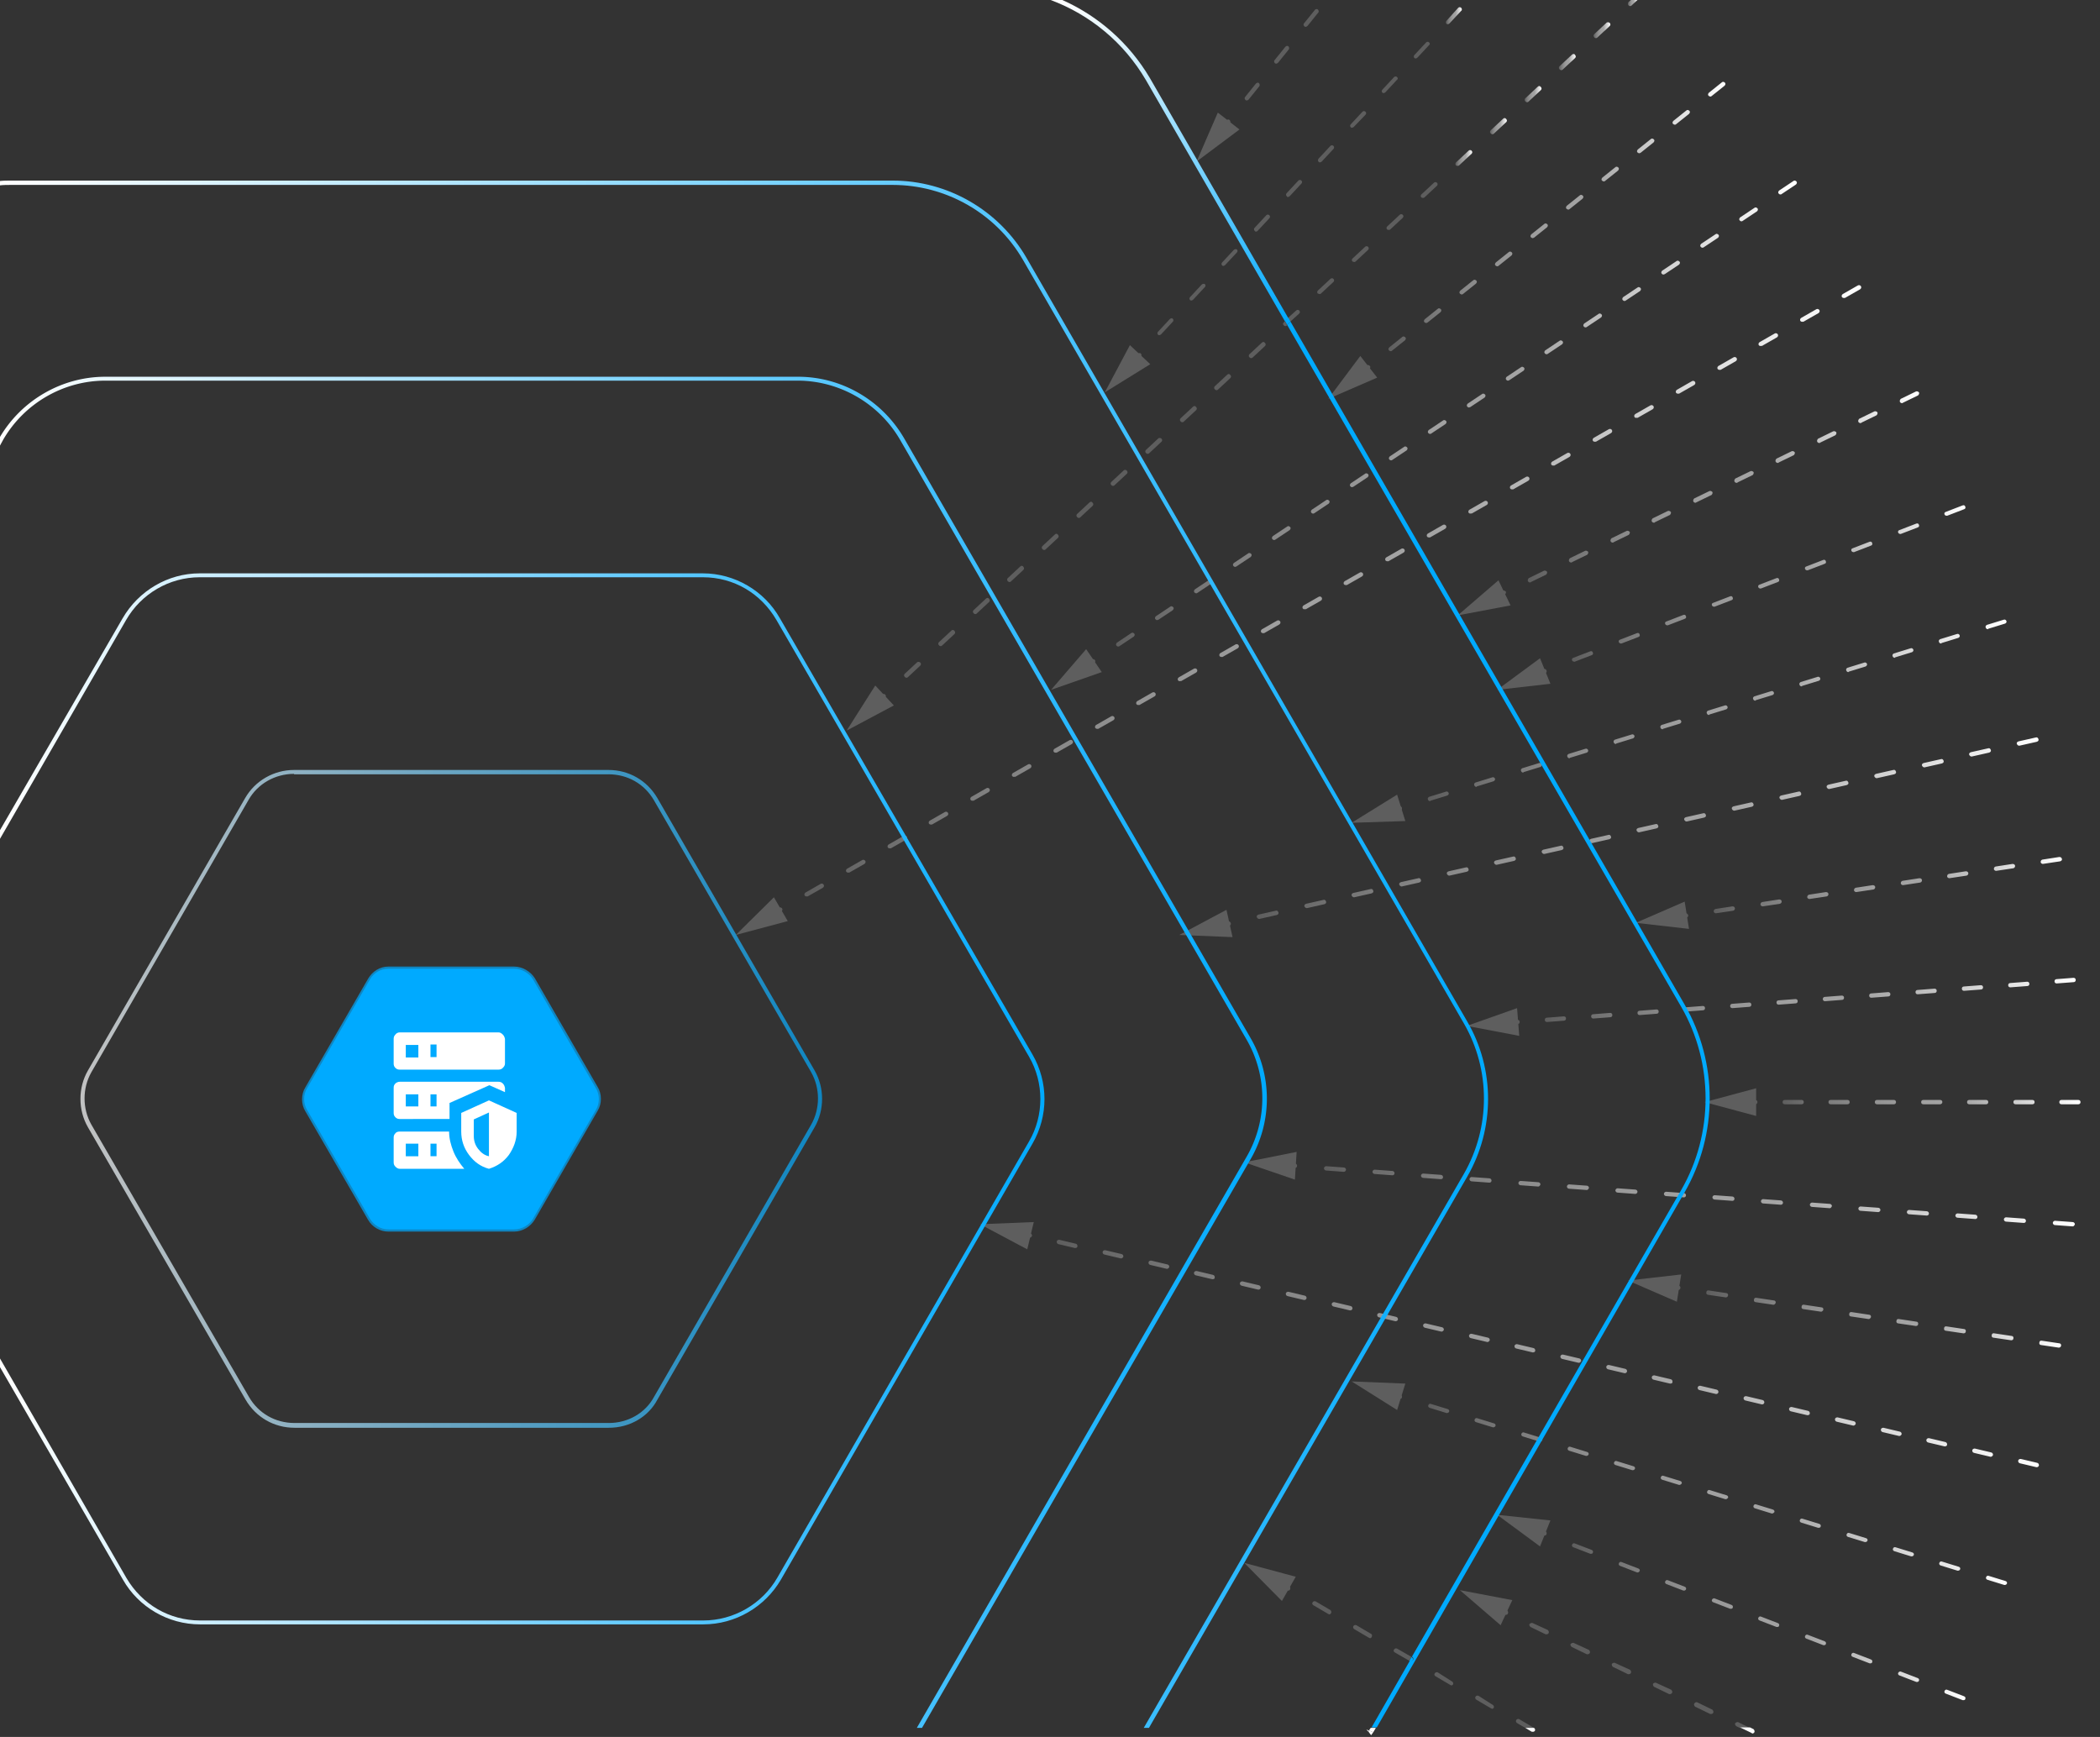 <svg id="Layer_1" xmlns="http://www.w3.org/2000/svg" viewBox="0 0 484.9 401.1"><rect x="0" y="0" width="484.9" height="401.1" fill="#333333" stroke="none"/><style>.st0{fill:#5e5e5e}.st1{fill:url(#SVGID_1_)}.st2{fill:url(#SVGID_2_)}.st3{fill:url(#SVGID_3_)}.st4{fill:url(#SVGID_4_)}.st5{fill:url(#SVGID_5_)}.st6{fill:url(#SVGID_6_)}.st7{fill:url(#SVGID_7_)}.st8{fill:url(#SVGID_8_)}.st9{fill:url(#SVGID_9_)}.st10{fill:url(#SVGID_10_)}.st11{fill:url(#SVGID_11_)}.st12{fill:url(#SVGID_12_)}.st13{fill:url(#SVGID_13_)}.st14{fill:url(#SVGID_14_)}.st15{fill:url(#SVGID_15_)}.st16{fill:#0af}.st17{opacity:.7}.st18{fill:url(#SVGID_16_)}.st19{enable-background:new}.st20{fill:#fff}.st21{fill:url(#SVGID_17_)}.st22{fill:url(#SVGID_18_)}.st23{fill:url(#SVGID_19_)}.st24{fill:none}.st25{fill:url(#SVGID_20_)}.st26{fill:url(#SVGID_21_)}.st27{fill:url(#SVGID_22_)}.st28{fill:url(#SVGID_23_)}.st29{fill:url(#SVGID_24_)}.st30{fill:url(#SVGID_25_)}.st31{fill:url(#SVGID_26_)}.st32{fill:url(#SVGID_27_)}</style><title>Asset 3</title><path class="st0" d="M282.4 30.2c-.1 0-.2 0-.3-.1-.2-.2-.3-.5-.1-.7l1.2-1.6c.2-.2.5-.3.7-.1.2.2.3.5.1.7l-1.2 1.6c-.1.1-.2.2-.4.2z"/><path class="st0" d="M286.2 29.9l-9.9 7.4 4.9-11.3zM261.8 84c-.1 0-.2 0-.3-.1-.2-.2-.2-.5-.1-.7l1.3-1.5c.2-.2.5-.2.7-.1.2.2.2.5.1.7l-1.3 1.5c-.1.1-.3.2-.4.2z"/><path class="st0" d="M265.6 84.1l-10.5 6.5 5.8-10.9zm-62.9 78.5c-.1 0-.3 0-.4-.1-.2-.2-.2-.5 0-.7l1.4-1.4c.2-.2.5-.2.7 0s.2.5 0 .7l-1.4 1.4c0 .1-.2.1-.3.1z"/><path class="st0" d="M206.4 162.9l-10.9 5.8 6.6-10.4zm107.9-76.4c-.2 0-.3-.1-.4-.2-.2-.2-.1-.5.1-.7l1.6-1.2c.2-.2.5-.1.7.1s.1.5-.1.7l-1.6 1.2c-.1.1-.2.1-.3.1z"/><linearGradient id="SVGID_1_" gradientUnits="userSpaceOnUse" x1="320.591" y1="354.005" x2="398.409" y2="354.005" gradientTransform="matrix(1 0 0 -1 0 404)"><stop offset="0" stop-color="#5e5e5e"/><stop offset=".017" stop-color="#626262"/><stop offset=".166" stop-color="#7f7f7f"/><stop offset=".314" stop-color="#939393"/><stop offset=".46" stop-color="#a0a0a0"/><stop offset=".6" stop-color="#a4a4a4"/><stop offset="1" stop-color="#fff"/></linearGradient><path class="st1" d="M321.1 81.1c-.1 0-.3-.1-.4-.2-.2-.2-.1-.5.1-.7l3-2.4c.2-.2.5-.1.7.1s.1.5-.1.7l-3 2.4c-.1.1-.2.1-.3.1zm8.2-6.5c-.1 0-.3-.1-.4-.2-.2-.2-.1-.5.1-.7l3-2.4c.2-.2.5-.1.7.1s.1.5-.1.7l-3 2.4c-.1 0-.2.1-.3.1zm8.2-6.6c-.1 0-.3-.1-.4-.2-.2-.2-.1-.5.1-.7l3-2.4c.2-.2.5-.1.7.1s.1.5-.1.7l-3 2.4c-.1.1-.2.1-.3.1zm8.2-6.5c-.1 0-.3-.1-.4-.2-.2-.2-.1-.5.1-.7l3-2.4c.2-.2.5-.1.7.1.2.2.1.5-.1.7l-3 2.4c-.1.1-.2.1-.3.1zm8.2-6.5c-.1 0-.3-.1-.4-.2-.2-.2-.1-.5.1-.7l3-2.4c.2-.2.5-.1.7.1.2.2.1.5-.1.7l-3 2.4c-.1 0-.2.1-.3.1zm8.2-6.6c-.1 0-.3-.1-.4-.2-.2-.2-.1-.5.1-.7l3-2.4c.2-.2.5-.1.7.1.2.2.1.5-.1.7l-3 2.4c-.1.1-.2.1-.3.1zm8.2-6.5c-.1 0-.3-.1-.4-.2-.2-.2-.1-.5.1-.7l3-2.4c.2-.2.5-.1.7.1.2.2.1.5-.1.7l-3 2.4c-.1.1-.2.1-.3.1zm8.2-6.5c-.1 0-.3-.1-.4-.2-.2-.2-.1-.5.1-.7l3-2.4c.2-.2.5-.1.7.1.2.2.1.5-.1.7l-3 2.4c-.1 0-.2.1-.3.1zm8.2-6.6c-.1 0-.3-.1-.4-.2-.2-.2-.1-.5.1-.7l3-2.4c.2-.2.5-.1.7.1s.1.5-.1.7l-3 2.4c-.1.1-.2.1-.3.1zm8.2-6.5c-.1 0-.3-.1-.4-.2-.2-.2-.1-.5.1-.7l3-2.4c.2-.2.5-.1.7.1s.1.5-.1.7l-3 2.4c-.1.1-.2.1-.3.1z"/><path class="st0" d="M318 87.2l-11.3 4.9 7.4-9.9zm-67.2 67.1c-.2 0-.3-.1-.4-.2-.2-.2-.1-.5.1-.7l1.6-1.1c.2-.2.5-.1.7.1.2.2.1.5-.1.7l-1.6 1.1c-.1.1-.2.1-.3.1z"/><linearGradient id="SVGID_2_" gradientUnits="userSpaceOnUse" x1="257.691" y1="308.505" x2="414.909" y2="308.505" gradientTransform="matrix(1 0 0 -1 0 404)"><stop offset="0" stop-color="#5e5e5e"/><stop offset=".017" stop-color="#626262"/><stop offset=".166" stop-color="#7f7f7f"/><stop offset=".314" stop-color="#939393"/><stop offset=".46" stop-color="#a0a0a0"/><stop offset=".6" stop-color="#a4a4a4"/><stop offset="1" stop-color="#fff"/></linearGradient><path class="st2" d="M258.2 149.3c-.2 0-.3-.1-.4-.2-.2-.2-.1-.5.1-.7l3.3-2.2c.2-.2.5-.1.7.1.2.2.1.5-.1.7l-3.3 2.2c-.1.1-.2.1-.3.1zm9-6.1c-.2 0-.3-.1-.4-.2-.2-.2-.1-.5.1-.7l3.3-2.2c.2-.2.5-.1.7.1.2.2.1.5-.1.7l-3.3 2.2c-.1 0-.2.1-.3.1zm9-6.2c-.2 0-.3-.1-.4-.2-.2-.2-.1-.5.1-.7l3.3-2.2c.2-.2.5-.1.7.1.2.2.1.5-.1.7l-3.3 2.2c-.1.1-.2.1-.3.1zm9-6.1c-.2 0-.3-.1-.4-.2-.2-.2-.1-.5.1-.7l3.3-2.2c.2-.2.5-.1.7.1.2.2.1.5-.1.7l-3.3 2.2c-.1.1-.2.1-.3.1zm9-6.2c-.2 0-.3-.1-.4-.2-.2-.2-.1-.5.1-.7l3.3-2.2c.2-.2.5-.1.7.1s.1.5-.1.7l-3.3 2.2c-.1.1-.2.1-.3.1zm9-6.1c-.2 0-.3-.1-.4-.2-.2-.2-.1-.5.1-.7l3.3-2.2c.2-.2.5-.1.7.1s.1.5-.1.7l-3.3 2.2c-.1.1-.2.1-.3.1zm9-6.1c-.2 0-.3-.1-.4-.2-.2-.2-.1-.5.1-.7l3.3-2.2c.2-.2.5-.1.7.1s.1.5-.1.7l-3.3 2.2c-.1 0-.2.1-.3.1zm9-6.2c-.2 0-.3-.1-.4-.2-.2-.2-.1-.5.1-.7l3.3-2.2c.2-.2.5-.1.7.1s.1.5-.1.7l-3.3 2.2c-.1.1-.2.1-.3.1zm9-6.1c-.2 0-.3-.1-.4-.2-.2-.2-.1-.5.1-.7l3.3-2.2c.2-.2.5-.1.7.1s.1.5-.1.7l-3.3 2.2c-.1.1-.2.1-.3.1zm9-6.1c-.2 0-.3-.1-.4-.2-.2-.2-.1-.5.1-.7l3.3-2.2c.2-.2.5-.1.7.1s.1.5-.1.7l-3.3 2.2c-.1 0-.2.1-.3.1zm9-6.2c-.2 0-.3-.1-.4-.2-.2-.2-.1-.5.1-.7l3.3-2.2c.2-.2.5-.1.7.1s.1.5-.1.7l-3.3 2.2c-.2.1-.3.1-.3.1zm8.9-6.1c-.2 0-.3-.1-.4-.2-.2-.2-.1-.5.1-.7l3.3-2.2c.2-.2.5-.1.7.1s.1.5-.1.7l-3.3 2.2c-.1.1-.2.1-.3.1zm9-6.2c-.2 0-.3-.1-.4-.2-.2-.2-.1-.5.1-.7l3.3-2.2c.2-.2.5-.1.7.1s.1.5-.1.7l-3.3 2.2c-.1.1-.2.1-.3.1zm9-6.1c-.2 0-.3-.1-.4-.2-.2-.2-.1-.5.1-.7l3.3-2.2c.2-.2.5-.1.7.1s.1.5-.1.7l-3.3 2.2c-.1.1-.2.1-.3.1zm9-6.1c-.2 0-.3-.1-.4-.2-.2-.2-.1-.5.1-.7l3.3-2.2c.2-.2.5-.1.7.1.2.2.1.5-.1.7l-3.3 2.2c-.1 0-.2.1-.3.1zm9-6.2c-.2 0-.3-.1-.4-.2-.2-.2-.1-.5.1-.7l3.3-2.2c.2-.2.5-.1.7.1.2.2.1.5-.1.7l-3.3 2.2c-.1.1-.2.1-.3.1zm9-6.1c-.2 0-.3-.1-.4-.2-.2-.2-.1-.5.1-.7l3.3-2.2c.2-.2.5-.1.7.1.2.2.1.5-.1.7l-3.3 2.2c-.1.1-.2.1-.3.1zm9-6.2c-.2 0-.3-.1-.4-.2-.2-.2-.1-.5.1-.7l3.3-2.2c.2-.2.5-.1.7.1.2.2.1.5-.1.7l-3.3 2.2c-.1.1-.2.1-.3.1z"/><path class="st0" d="M254.4 155.2l-11.7 4.1 8.1-9.4zm-76 56.3c-.2 0-.3-.1-.4-.2-.1-.2-.1-.5.2-.7l1.7-1c.2-.1.5-.1.7.2.1.2.1.5-.2.7l-1.7 1h-.3z"/><linearGradient id="SVGID_3_" gradientUnits="userSpaceOnUse" x1="185.74" y1="267.58" x2="429.76" y2="267.58" gradientTransform="matrix(1 0 0 -1 0 404)"><stop offset="0" stop-color="#5e5e5e"/><stop offset=".017" stop-color="#626262"/><stop offset=".166" stop-color="#7f7f7f"/><stop offset=".314" stop-color="#939393"/><stop offset=".46" stop-color="#a0a0a0"/><stop offset=".6" stop-color="#a4a4a4"/><stop offset="1" stop-color="#fff"/></linearGradient><path class="st3" d="M186.2 207c-.2 0-.3-.1-.4-.2-.1-.2-.1-.5.2-.7l3.5-2c.2-.1.5-.1.7.2.1.2.1.5-.2.7l-3.5 2h-.3zm9.6-5.5c-.2 0-.3-.1-.4-.2-.1-.2-.1-.5.2-.7l3.5-2c.2-.1.5-.1.7.2.1.2.1.5-.2.7l-3.5 2h-.3zm9.6-5.6c-.2 0-.3-.1-.4-.2-.1-.2-.1-.5.2-.7l3.5-2c.2-.1.5-.1.7.2.1.2.1.5-.2.7l-3.5 2h-.3zm9.5-5.5c-.2 0-.3-.1-.4-.2-.1-.2-.1-.5.2-.7l3.5-2c.2-.1.5-.1.7.2.1.2.1.5-.2.7l-3.5 2h-.3zm9.6-5.5c-.2 0-.3-.1-.4-.2-.1-.2-.1-.5.2-.7l3.5-2c.2-.1.5-.1.7.2.1.2.1.5-.2.7l-3.5 2h-.3zm9.6-5.5c-.2 0-.3-.1-.4-.2-.1-.2-.1-.5.2-.7l3.5-2c.2-.1.5-.1.7.2.1.2.1.5-.2.7l-3.5 2c-.1-.1-.2 0-.3 0zm9.6-5.6c-.2 0-.3-.1-.4-.2-.1-.2-.1-.5.2-.7l3.5-2c.2-.1.5-.1.7.2.1.2.1.5-.2.7l-3.5 2h-.3zm9.6-5.5c-.2 0-.3-.1-.4-.2-.1-.2-.1-.5.2-.7l3.5-2c.2-.1.5-.1.7.2.1.2.1.5-.2.7l-3.5 2h-.3zm9.5-5.5c-.2 0-.3-.1-.4-.2-.1-.2-.1-.5.2-.7l3.5-2c.2-.1.5-.1.7.2.1.2.1.5-.2.7l-3.5 2h-.3zm9.6-5.5c-.2 0-.3-.1-.4-.2-.1-.2-.1-.5.2-.7l3.5-2c.2-.1.5-.1.7.2.1.2.1.5-.2.7l-3.5 2c-.1-.1-.2 0-.3 0zm9.6-5.6c-.2 0-.3-.1-.4-.2-.1-.2-.1-.5.2-.7l3.5-2c.2-.1.5-.1.7.2.1.2.1.5-.2.7l-3.5 2h-.3zm9.6-5.5c-.2 0-.3-.1-.4-.2-.1-.2-.1-.5.2-.7l3.5-2c.2-.1.5-.1.7.2.1.2.1.5-.2.7l-3.5 2h-.3zm9.6-5.5c-.2 0-.3-.1-.4-.2-.1-.2-.1-.5.2-.7l3.5-2c.2-.1.5-.1.7.2.1.2.1.5-.2.7l-3.5 2c-.2-.1-.3 0-.3 0zm9.5-5.6c-.2 0-.3-.1-.4-.2-.1-.2-.1-.5.2-.7l3.5-2c.2-.1.5-.1.7.2.1.2.1.5-.2.7l-3.5 2h-.3zm9.6-5.5c-.2 0-.3-.1-.4-.2-.1-.2-.1-.5.2-.7l3.5-2c.2-.1.5-.1.7.2.1.2.1.5-.2.7l-3.5 2h-.3zm9.6-5.5c-.2 0-.3-.1-.4-.2-.1-.2-.1-.5.2-.7l3.5-2c.2-.1.5-.1.7.2.1.2.1.5-.2.7l-3.5 2h-.3zm9.6-5.5c-.2 0-.3-.1-.4-.2-.1-.2-.1-.5.2-.7l3.5-2c.2-.1.5-.1.7.2.1.2.1.5-.2.7l-3.5 2c-.2-.1-.2 0-.3 0zm9.6-5.6c-.2 0-.3-.1-.4-.2-.1-.2-.1-.5.2-.7l3.5-2c.2-.1.5-.1.7.2.1.2.1.5-.2.7l-3.5 2h-.3zm9.5-5.5c-.2 0-.3-.1-.4-.2-.1-.2-.1-.5.2-.7l3.5-2c.2-.1.5-.1.7.2.1.2.1.5-.2.7l-3.5 2h-.3zm9.6-5.5c-.2 0-.3-.1-.4-.2-.1-.2-.1-.5.2-.7l3.5-2c.2-.1.5-.1.7.2.1.2.1.5-.2.7l-3.5 2h-.3zm9.6-5.5c-.2 0-.3-.1-.4-.2-.1-.2-.1-.5.2-.7l3.5-2c.2-.1.5-.1.7.2.1.2.1.5-.2.7l-3.5 2c-.1-.1-.2 0-.3 0zm9.6-5.6c-.2 0-.3-.1-.4-.2-.1-.2-.1-.5.2-.7l3.5-2c.2-.1.5-.1.7.2.1.2.1.5-.2.7l-3.5 2h-.3zm9.6-5.5c-.2 0-.3-.1-.4-.2-.1-.2-.1-.5.2-.7l3.5-2c.2-.1.5-.1.7.2.1.2.1.5-.2.7l-3.5 2h-.3zm9.5-5.5c-.2 0-.3-.1-.4-.2-.1-.2-.1-.5.2-.7l3.5-2c.2-.1.5-.1.7.2.1.2.1.5-.2.7l-3.5 2c-.1-.1-.2 0-.3 0zm9.6-5.6c-.2 0-.3-.1-.4-.2-.1-.2-.1-.5.2-.7l3.5-2c.2-.1.5-.1.7.2.1.2.1.5-.2.7l-3.5 2h-.3zm9.6-5.5c-.2 0-.3-.1-.4-.2-.1-.2-.1-.5.2-.7l3.5-2c.2-.1.5-.1.7.2.1.2.1.5-.2.7l-3.5 2h-.3z"/><path class="st0" d="M181.9 212.7l-12 3.2 8.8-8.7zm163.5-74.4c-.2 0-.4-.1-.4-.3-.1-.2 0-.5.2-.7l1.8-.9c.2-.1.5 0 .7.2.1.2 0 .5-.2.7l-1.8.9c-.1.1-.2.1-.3.1z"/><linearGradient id="SVGID_4_" gradientUnits="userSpaceOnUse" x1="352.761" y1="291.57" x2="443.139" y2="291.57" gradientTransform="matrix(1 0 0 -1 0 404)"><stop offset="0" stop-color="#5e5e5e"/><stop offset=".017" stop-color="#626262"/><stop offset=".166" stop-color="#7f7f7f"/><stop offset=".314" stop-color="#939393"/><stop offset=".46" stop-color="#a0a0a0"/><stop offset=".6" stop-color="#a4a4a4"/><stop offset="1" stop-color="#fff"/></linearGradient><path class="st4" d="M353.3 134.5c-.2 0-.4-.1-.5-.3s0-.5.2-.7l3.5-1.7c.2-.1.5 0 .7.2.1.2 0 .5-.2.7l-3.5 1.7c-.1.1-.1.1-.2.1zm9.5-4.6c-.2 0-.4-.1-.5-.3s0-.5.2-.7l3.5-1.7c.2-.1.5 0 .7.2.1.2 0 .5-.2.7l-3.5 1.7c0 .1-.1.1-.2.1zm9.6-4.6c-.2 0-.4-.1-.5-.3-.1-.2 0-.5.2-.7l3.5-1.7c.2-.1.5 0 .7.2.1.2 0 .5-.2.7l-3.5 1.7c-.1.1-.1.1-.2.1zm9.5-4.6c-.2 0-.4-.1-.5-.3-.1-.2 0-.5.2-.7l3.5-1.7c.2-.1.5 0 .7.2.1.2 0 .5-.2.7l-3.5 1.7c0 .1-.1.1-.2.1zm9.6-4.6c-.2 0-.4-.1-.5-.3-.1-.2 0-.5.2-.7l3.5-1.7c.2-.1.5 0 .7.2.1.2 0 .5-.2.7l-3.5 1.7c-.1.1-.2.1-.2.1zm9.5-4.6c-.2 0-.4-.1-.5-.3-.1-.2 0-.5.2-.7l3.5-1.7c.2-.1.5 0 .7.2.1.2 0 .5-.2.7l-3.5 1.7c0 .1-.1.1-.2.1zm9.5-4.6c-.2 0-.4-.1-.5-.3-.1-.2 0-.5.2-.7l3.5-1.7c.2-.1.5 0 .7.2.1.2 0 .5-.2.7l-3.5 1.7c0 .1-.1.1-.2.1zm9.6-4.6c-.2 0-.4-.1-.5-.3-.1-.2 0-.5.2-.7l3.5-1.7c.2-.1.5 0 .7.2.1.2 0 .5-.2.7l-3.5 1.7c-.1.1-.1.1-.2.1zm9.5-4.6c-.2 0-.4-.1-.5-.3-.1-.2 0-.5.2-.7l3.5-1.7c.2-.1.5 0 .7.2.1.2 0 .5-.2.7l-3.5 1.7c0 .1-.1.1-.2.1zm9.6-4.6c-.2 0-.4-.1-.5-.3-.1-.2 0-.5.2-.7l3.5-1.7c.2-.1.5 0 .7.2.1.2 0 .5-.2.7l-3.5 1.7c-.1.1-.2.1-.2.1z"/><path class="st0" d="M348.8 139.8l-12.2 2.3 9.4-8.1zm6 16.5c-.2 0-.4-.1-.5-.3-.1-.3 0-.5.3-.7l1.8-.8c.3-.1.5 0 .7.3.1.3 0 .5-.3.7l-1.8.8h-.2z"/><linearGradient id="SVGID_5_" gradientUnits="userSpaceOnUse" x1="362.962" y1="269.269" x2="453.837" y2="269.269" gradientTransform="matrix(1 0 0 -1 0 404)"><stop offset="0" stop-color="#5e5e5e"/><stop offset=".017" stop-color="#626262"/><stop offset=".166" stop-color="#7f7f7f"/><stop offset=".314" stop-color="#939393"/><stop offset=".46" stop-color="#a0a0a0"/><stop offset=".6" stop-color="#a4a4a4"/><stop offset="1" stop-color="#fff"/></linearGradient><path class="st5" d="M363.5 152.8c-.2 0-.4-.1-.5-.3-.1-.3 0-.5.3-.6l3.9-1.5c.3-.1.5 0 .6.3s0 .5-.3.6l-3.9 1.5h-.1zm10.8-4.2c-.2 0-.4-.1-.5-.3-.1-.3 0-.5.3-.6l3.9-1.5c.3-.1.5 0 .6.3s0 .5-.3.6l-3.9 1.5h-.1zm10.7-4.2c-.2 0-.4-.1-.5-.3-.1-.3 0-.5.3-.6l3.9-1.5c.3-.1.5 0 .6.3s0 .5-.3.6l-3.9 1.5h-.1zm10.8-4.3c-.2 0-.4-.1-.5-.3-.1-.3 0-.5.3-.6l3.9-1.5c.3-.1.5 0 .6.3s0 .5-.3.6l-3.9 1.5h-.1zm10.7-4.2c-.2 0-.4-.1-.5-.3-.1-.3 0-.5.3-.6l3.9-1.5c.3-.1.5 0 .6.3s0 .5-.3.6l-3.9 1.5h-.1zm10.8-4.2c-.2 0-.4-.1-.5-.3-.1-.3 0-.5.3-.6l3.9-1.5c.3-.1.5 0 .6.3s0 .5-.3.6l-3.9 1.5h-.1zm10.7-4.2c-.2 0-.4-.1-.5-.3-.1-.3 0-.5.3-.6l3.9-1.5c.3-.1.5 0 .6.3s0 .5-.3.6l-3.9 1.5h-.1zm10.8-4.2c-.2 0-.4-.1-.5-.3-.1-.3 0-.5.3-.6l3.9-1.5c.3-.1.5 0 .6.3s0 .5-.3.6l-3.9 1.5h-.1zm10.7-4.2c-.2 0-.4-.1-.5-.3-.1-.3 0-.5.3-.6l3.9-1.5c.3-.1.5 0 .6.3s0 .5-.3.6l-3.9 1.5c0-.1 0 0-.1 0z"/><path class="st0" d="M358 157.9l-12.3 1.4 9.9-7.3zm-36.6 29.8c-.2 0-.4-.1-.5-.3-.1-.3.1-.5.3-.6l1.9-.6c.3-.1.5.1.6.3.1.3-.1.5-.3.6l-1.9.6h-.1z"/><linearGradient id="SVGID_6_" gradientUnits="userSpaceOnUse" x1="329.673" y1="239.963" x2="463.327" y2="239.963" gradientTransform="matrix(1 0 0 -1 0 404)"><stop offset="0" stop-color="#5e5e5e"/><stop offset=".017" stop-color="#626262"/><stop offset=".166" stop-color="#7f7f7f"/><stop offset=".314" stop-color="#939393"/><stop offset=".46" stop-color="#a0a0a0"/><stop offset=".6" stop-color="#a4a4a4"/><stop offset="1" stop-color="#fff"/></linearGradient><path class="st6" d="M330.2 185c-.2 0-.4-.1-.5-.4-.1-.3.1-.5.3-.6l3.9-1.2c.3-.1.5.1.6.3.1.3-.1.5-.3.6l-3.9 1.2c0 .1-.1.1-.1.1zm10.7-3.3c-.2 0-.4-.1-.5-.4-.1-.3.1-.5.3-.6l3.9-1.2c.3-.1.5.1.6.3s-.1.5-.3.6l-3.9 1.2c0 .1 0 .1-.1.1zm10.8-3.3c-.2 0-.4-.1-.5-.4-.1-.3.1-.5.3-.6l3.9-1.2c.3-.1.5.1.6.3.1.3-.1.5-.3.6l-3.9 1.2c0 .1-.1.1-.1.1zm10.7-3.3c-.2 0-.4-.1-.5-.4-.1-.3.1-.5.3-.6l3.9-1.2c.3-.1.5.1.6.3.1.3-.1.5-.3.6l-3.9 1.2c0 .1-.1.1-.1.1zm10.7-3.3c-.2 0-.4-.1-.5-.4-.1-.3.1-.5.3-.6l3.9-1.2c.3-.1.5.1.6.3s-.1.5-.3.6l-3.9 1.2s0 .1-.1.1zm10.8-3.4c-.2 0-.4-.1-.5-.4-.1-.3.1-.5.3-.6l3.9-1.2c.3-.1.5.1.6.3.1.3-.1.5-.3.6l-3.9 1.2c0 .1-.1.1-.1.1zm10.7-3.3c-.2 0-.4-.1-.5-.4-.1-.3.1-.5.3-.6l3.9-1.2c.3-.1.5.1.6.3.1.3-.1.5-.3.6l-3.9 1.2c0 .1-.1.1-.1.1zm10.7-3.3c-.2 0-.4-.1-.5-.4-.1-.3.1-.5.3-.6l3.9-1.2c.3-.1.5.1.6.3.1.3-.1.5-.3.6l-3.9 1.2c0 .1 0 .1-.1.1zm10.7-3.3c-.2 0-.4-.1-.5-.4-.1-.3.1-.5.3-.6l3.9-1.2c.3-.1.5.1.6.3.1.3-.1.5-.3.6l-3.9 1.2c0 .1 0 .1-.1.1zm10.8-3.3c-.2 0-.4-.1-.5-.4-.1-.3.1-.5.3-.6l3.9-1.2c.3-.1.5.1.6.3s-.1.5-.3.6l-3.9 1.2c0 .1-.1.1-.1.1zm10.7-3.3c-.2 0-.4-.1-.5-.4-.1-.3.1-.5.3-.6l3.9-1.2c.3-.1.5.1.6.3.1.3-.1.5-.3.6l-3.9 1.2c0 .1 0 .1-.1.1zm10.7-3.3c-.2 0-.4-.1-.5-.4-.1-.3.1-.5.3-.6l3.9-1.2c.3-.1.5.1.6.3.1.3-.1.5-.3.6l-3.9 1.2c0 .1 0 .1-.1.1zm10.8-3.3c-.2 0-.4-.1-.5-.4-.1-.3.1-.5.3-.6l3.9-1.2c.3-.1.5.1.6.3.1.3-.1.5-.3.6l-3.9 1.2c0 .1-.1.1-.1.1z"/><path class="st0" d="M324.5 189.6l-12.4.4 10.5-6.5zm-42.7 24.6c-.2 0-.4-.2-.5-.4-.1-.3.1-.5.4-.6l1.9-.4c.3-.1.5.1.6.4.1.3-.1.5-.4.6l-1.9.4h-.1z"/><linearGradient id="SVGID_7_" gradientUnits="userSpaceOnUse" x1="290.174" y1="212.763" x2="470.726" y2="212.763" gradientTransform="matrix(1 0 0 -1 0 404)"><stop offset="0" stop-color="#5e5e5e"/><stop offset=".017" stop-color="#626262"/><stop offset=".166" stop-color="#7f7f7f"/><stop offset=".314" stop-color="#939393"/><stop offset=".46" stop-color="#a0a0a0"/><stop offset=".6" stop-color="#a4a4a4"/><stop offset="1" stop-color="#fff"/></linearGradient><path class="st7" d="M290.7 212.2c-.2 0-.4-.2-.5-.4-.1-.3.1-.5.4-.6l4-.9c.3-.1.5.1.6.4.1.3-.1.5-.4.6l-4 .9h-.1zm11-2.5c-.2 0-.4-.2-.5-.4-.1-.3.1-.5.4-.6l4-.9c.3-.1.5.1.6.4.1.3-.1.5-.4.6l-4 .9h-.1zm10.9-2.5c-.2 0-.4-.2-.5-.4-.1-.3.1-.5.4-.6l4-.9c.3-.1.5.1.6.4.1.3-.1.5-.4.6l-4 .9h-.1zm11-2.5c-.2 0-.4-.2-.5-.4-.1-.3.1-.5.4-.6l4-.9c.3-.1.5.1.6.4.1.3-.1.5-.4.6l-4 .9h-.1zm11-2.5c-.2 0-.4-.2-.5-.4-.1-.3.1-.5.4-.6l4-.9c.3-.1.5.1.6.4.1.3-.1.5-.4.6l-4 .9h-.1zm10.9-2.5c-.2 0-.4-.2-.5-.4-.1-.3.1-.5.4-.6l4-.9c.3-.1.5.1.6.4.1.3-.1.5-.4.6l-4 .9h-.1zm11-2.5c-.2 0-.4-.2-.5-.4-.1-.3.1-.5.4-.6l4-.9c.3-.1.5.1.6.4.1.3-.1.5-.4.6l-4 .9h-.1zm11-2.5c-.2 0-.4-.2-.5-.4-.1-.3.1-.5.4-.6l4-.9c.3-.1.5.1.6.4.1.3-.1.5-.4.6l-4 .9h-.1zm10.9-2.5c-.2 0-.4-.2-.5-.4-.1-.3.1-.5.4-.6l4-.9c.3-.1.5.1.6.4.1.3-.1.5-.4.6l-4 .9h-.1zm11-2.5c-.2 0-.4-.2-.5-.4-.1-.3.1-.5.4-.6l4-.9c.3-.1.5.1.6.4.1.3-.1.5-.4.6l-4 .9h-.1zm11-2.5c-.2 0-.4-.2-.5-.4-.1-.3.1-.5.4-.6l4-.9c.3-.1.5.1.6.4.1.3-.1.5-.4.6l-4 .9h-.1zm11-2.5c-.2 0-.4-.2-.5-.4-.1-.3.1-.5.4-.6l4-.9c.3-.1.5.1.6.4.1.3-.1.5-.4.6l-4 .9h-.1zm10.9-2.5c-.2 0-.4-.2-.5-.4-.1-.3.1-.5.4-.6l4-.9c.3-.1.5.1.6.4.1.3-.1.5-.4.6l-4 .9h-.1zm11-2.5c-.2 0-.4-.2-.5-.4-.1-.3.1-.5.4-.6l4-.9c.3-.1.5.1.6.4.1.3-.1.5-.4.6l-4 .9h-.1zm11-2.5c-.2 0-.4-.2-.5-.4-.1-.3.1-.5.4-.6l4-.9c.3-.1.5.1.6.4.1.3-.1.5-.4.6l-4 .9h-.1zm10.9-2.5c-.2 0-.4-.2-.5-.4-.1-.3.1-.5.4-.6l4-.9c.3-.1.5.1.6.4.1.3-.1.5-.4.6l-4 .9h-.1zm11-2.5c-.2 0-.4-.2-.5-.4-.1-.3.1-.5.4-.6l4-.9c.3-.1.5.1.6.4.1.3-.1.5-.4.6l-4 .9h-.1z"/><path class="st0" d="M284.6 216.4l-12.3-.5 10.9-5.8zm102.7-4.2c-.2 0-.5-.2-.5-.4 0-.3.1-.5.4-.6l2-.3c.3 0 .5.1.6.4s-.1.5-.4.6l-2.1.3z"/><linearGradient id="SVGID_8_" gradientUnits="userSpaceOnUse" x1="395.7" y1="199.6" x2="476.126" y2="199.6" gradientTransform="matrix(1 0 0 -1 0 404)"><stop offset="0" stop-color="#5e5e5e"/><stop offset=".017" stop-color="#626262"/><stop offset=".166" stop-color="#7f7f7f"/><stop offset=".314" stop-color="#939393"/><stop offset=".46" stop-color="#a0a0a0"/><stop offset=".6" stop-color="#a4a4a4"/><stop offset="1" stop-color="#fff"/></linearGradient><path class="st8" d="M396.2 210.9c-.2 0-.5-.2-.5-.4 0-.3.1-.5.4-.6l3.9-.6c.3 0 .5.1.6.4 0 .3-.1.5-.4.6l-4 .6zm10.8-1.6c-.2 0-.5-.2-.5-.4 0-.3.1-.5.4-.6l3.9-.6c.3 0 .5.1.6.4 0 .3-.1.5-.4.6l-4 .6zm10.8-1.7c-.2 0-.5-.2-.5-.4 0-.3.1-.5.4-.6l3.9-.6c.3 0 .5.1.6.4 0 .3-.1.5-.4.6l-4 .6zm10.8-1.6c-.2 0-.5-.2-.5-.4 0-.3.1-.5.4-.6l3.9-.6c.3 0 .5.1.6.4 0 .3-.1.5-.4.6l-4 .6zm10.8-1.6c-.2 0-.5-.2-.5-.4 0-.3.1-.5.4-.6l3.9-.6c.3 0 .5.1.6.4 0 .3-.1.5-.4.6l-4 .6zm10.7-1.6c-.2 0-.5-.2-.5-.4 0-.3.1-.5.4-.6l3.9-.6c.3 0 .5.1.6.4 0 .3-.1.5-.4.6l-4 .6c.1 0 .1 0 0 0zm10.8-1.7c-.2 0-.5-.2-.5-.4 0-.3.1-.5.4-.6l3.9-.6c.3 0 .5.1.6.4 0 .3-.1.5-.4.6l-4 .6c.1 0 .1 0 0 0zm10.8-1.6c-.2 0-.5-.2-.5-.4 0-.3.1-.5.4-.6l3.9-.6c.3 0 .5.1.6.4s-.1.5-.4.6l-4 .6c.1 0 0 0 0 0z"/><path class="st0" d="M390 214.5l-12.3-1.4 11.3-4.9zm-41.6 22.1c-.3 0-.5-.2-.5-.5s.2-.5.5-.5l2-.1c.3 0 .5.2.5.5s-.2.5-.5.5l-2 .1z"/><linearGradient id="SVGID_9_" gradientUnits="userSpaceOnUse" x1="356.7" y1="173.1" x2="479.3" y2="173.1" gradientTransform="matrix(1 0 0 -1 0 404)"><stop offset="0" stop-color="#5e5e5e"/><stop offset=".017" stop-color="#626262"/><stop offset=".166" stop-color="#7f7f7f"/><stop offset=".314" stop-color="#939393"/><stop offset=".46" stop-color="#a0a0a0"/><stop offset=".6" stop-color="#a4a4a4"/><stop offset="1" stop-color="#fff"/></linearGradient><path class="st9" d="M357.2 236c-.3 0-.5-.2-.5-.5s.2-.5.5-.5l3.9-.3c.3 0 .5.2.5.5s-.2.5-.5.5l-3.9.3zm10.7-.8c-.3 0-.5-.2-.5-.5s.2-.5.5-.5l3.9-.3c.3 0 .5.2.5.5s-.2.5-.5.5l-3.9.3zm10.7-.8c-.3 0-.5-.2-.5-.5s.2-.5.5-.5l3.9-.3c.3 0 .5.2.5.5s-.2.5-.5.5l-3.9.3zm10.7-.8c-.3 0-.5-.2-.5-.5s.2-.5.5-.5l3.9-.3c.3 0 .5.2.5.5s-.2.5-.5.5l-3.9.3zm10.7-.8c-.3 0-.5-.2-.5-.5s.2-.5.5-.5l3.9-.3c.3 0 .5.2.5.5s-.2.5-.5.5l-3.9.3zm10.7-.8c-.3 0-.5-.2-.5-.5s.2-.5.5-.5l3.9-.3c.3 0 .5.2.5.5s-.2.5-.5.5l-3.9.3zm10.7-.8c-.3 0-.5-.2-.5-.5s.2-.5.5-.5l3.9-.3c.3 0 .5.2.5.5s-.2.5-.5.5l-3.9.3zm10.7-.8c-.3 0-.5-.2-.5-.5s.2-.5.5-.5l3.9-.3c.3 0 .5.2.5.5s-.2.5-.5.5l-3.9.3zm10.7-.8c-.3 0-.5-.2-.5-.5s.2-.5.5-.5l3.9-.3c.3 0 .5.2.5.5s-.2.5-.5.5l-3.9.3zm10.7-.8c-.3 0-.5-.2-.5-.5s.2-.5.5-.5l3.9-.3c.3 0 .5.2.5.5s-.2.5-.5.5l-3.9.3zm10.7-.8c-.3 0-.5-.2-.5-.5s.2-.5.5-.5l3.9-.3c.3 0 .5.2.5.5s-.2.5-.5.5l-3.9.3zm10.7-.9c-.3 0-.5-.2-.5-.5s.2-.5.5-.5l3.9-.3c.3 0 .5.2.5.5s-.2.5-.5.5l-3.9.3z"/><path class="st0" d="M350.8 239.2l-12.1-2.3 11.6-4.1zm54.5 15.8h-2c-.3 0-.5-.2-.5-.5s.2-.5.5-.5h2c.3 0 .5.2.5.5s-.2.5-.5.5z"/><linearGradient id="SVGID_10_" gradientUnits="userSpaceOnUse" x1="411.6" y1="149.5" x2="480.4" y2="149.5" gradientTransform="matrix(1 0 0 -1 0 404)"><stop offset="0" stop-color="#5e5e5e"/><stop offset=".017" stop-color="#626262"/><stop offset=".166" stop-color="#7f7f7f"/><stop offset=".314" stop-color="#939393"/><stop offset=".46" stop-color="#a0a0a0"/><stop offset=".6" stop-color="#a4a4a4"/><stop offset="1" stop-color="#fff"/></linearGradient><path class="st10" d="M479.9 255H476c-.3 0-.5-.2-.5-.5s.2-.5.5-.5h3.9c.3 0 .5.2.5.5s-.2.5-.5.5zm-10.6 0h-3.9c-.3 0-.5-.2-.5-.5s.2-.5.5-.5h3.9c.3 0 .5.2.5.5s-.2.5-.5.5zm-10.7 0h-3.9c-.3 0-.5-.2-.5-.5s.2-.5.5-.5h3.9c.3 0 .5.2.5.5s-.2.5-.5.5zm-10.6 0h-3.9c-.3 0-.5-.2-.5-.5s.2-.5.5-.5h3.9c.3 0 .5.2.5.5s-.3.5-.5.5zm-10.7 0h-3.9c-.3 0-.5-.2-.5-.5s.2-.5.5-.5h3.9c.3 0 .5.2.5.5s-.2.5-.5.5zm-10.7 0h-3.9c-.3 0-.5-.2-.5-.5s.2-.5.5-.5h3.9c.3 0 .5.2.5.5s-.2.5-.5.5zm-10.6 0h-3.9c-.3 0-.5-.2-.5-.5s.2-.5.5-.5h3.9c.3 0 .5.2.5.5s-.2.5-.5.5z"/><path class="st0" d="M405.5 257.7l-11.9-3.2 11.9-3.2zm-106.5 12l-2-.1c-.3 0-.5-.2-.5-.5s.2-.5.5-.5l2 .1c.3 0 .5.2.5.5s-.2.5-.5.5z"/><linearGradient id="SVGID_11_" gradientUnits="userSpaceOnUse" x1="305.7" y1="127.75" x2="479.1" y2="127.75" gradientTransform="matrix(1 0 0 -1 0 404)"><stop offset="0" stop-color="#5e5e5e"/><stop offset=".017" stop-color="#626262"/><stop offset=".166" stop-color="#7f7f7f"/><stop offset=".314" stop-color="#939393"/><stop offset=".46" stop-color="#a0a0a0"/><stop offset=".6" stop-color="#a4a4a4"/><stop offset="1" stop-color="#fff"/></linearGradient><path class="st11" d="M478.6 283.2c-.1 0-.1 0 0 0l-4.1-.3c-.3 0-.5-.3-.5-.5 0-.3.3-.5.5-.5l4.1.3c.3 0 .5.3.5.5-.1.3-.3.5-.5.5zm-11.3-.8l-4.1-.3c-.3 0-.5-.3-.5-.5 0-.3.3-.5.5-.5l4.1.3c.3 0 .5.3.5.5 0 .3-.2.5-.5.5zm-11.2-.9l-4.1-.3c-.3 0-.5-.3-.5-.5 0-.3.3-.5.5-.5l4.1.3c.3 0 .5.3.5.5 0 .3-.2.5-.5.5zm-11.2-.8l-4.1-.3c-.3 0-.5-.3-.5-.5 0-.3.3-.5.5-.5l4.1.3c.3 0 .5.3.5.5 0 .3-.2.5-.5.5zm-11.2-.8l-4.1-.3c-.3 0-.5-.3-.5-.5 0-.3.3-.5.5-.5l4.1.3c.3 0 .5.3.5.5 0 .3-.3.5-.5.5zm-11.2-.9s-.1 0 0 0l-4.1-.3c-.3 0-.5-.3-.5-.5 0-.3.3-.5.5-.5l4.1.3c.3 0 .5.3.5.5-.1.3-.3.5-.5.5zm-11.3-.8l-4.1-.3c-.3 0-.5-.3-.5-.5 0-.3.3-.5.5-.5l4.1.3c.3 0 .5.3.5.5 0 .3-.2.5-.5.5zm-11.2-.9l-4.1-.3c-.3 0-.5-.3-.5-.5 0-.3.3-.5.5-.5l4.1.3c.3 0 .5.3.5.5 0 .3-.2.5-.5.5zm-11.2-.8l-4.1-.3c-.3 0-.5-.3-.5-.5 0-.3.3-.5.5-.5l4.1.3c.3 0 .5.3.5.5 0 .3-.2.5-.5.5zm-11.2-.8l-4.1-.3c-.3 0-.5-.3-.5-.5 0-.3.3-.5.5-.5l4.1.3c.3 0 .5.3.5.5 0 .3-.3.5-.5.5zm-11.2-.9s-.1 0 0 0l-4.1-.3c-.3 0-.5-.3-.5-.5 0-.3.3-.5.5-.5l4.1.3c.3 0 .5.3.5.5-.1.3-.3.5-.5.5zm-11.2-.8c-.1 0-.1 0 0 0l-4.1-.3c-.3 0-.5-.3-.5-.5 0-.3.3-.5.5-.5l4.1.3c.3 0 .5.3.5.5-.1.3-.3.5-.5.5zm-11.3-.9l-4.1-.3c-.3 0-.5-.3-.5-.5 0-.3.3-.5.5-.5l4.1.3c.3 0 .5.3.5.5 0 .3-.2.5-.5.5zm-11.2-.8l-4.1-.3c-.3 0-.5-.3-.5-.5 0-.3.3-.5.5-.5l4.1.3c.3 0 .5.3.5.5 0 .3-.2.5-.5.5zm-11.2-.9l-4.1-.3c-.3 0-.5-.3-.5-.5 0-.3.3-.5.5-.5l4.1.3c.3 0 .5.3.5.5 0 .3-.2.5-.5.5zm-11.2-.8l-4.1-.3c-.3 0-.5-.3-.5-.5 0-.3.3-.5.5-.5l4.1.3c.3 0 .5.3.5.5 0 .3-.3.5-.5.5z"/><path class="st0" d="M299 272.4l-11.7-4 12.1-2.4zm88.5 25.5s-.1 0 0 0l-2-.3c-.3 0-.5-.3-.4-.6 0-.3.3-.5.6-.4l1.9.3c.3 0 .5.3.4.6 0 .2-.3.4-.5.4z"/><linearGradient id="SVGID_12_" gradientUnits="userSpaceOnUse" x1="393.974" y1="99.413" x2="475.926" y2="99.413" gradientTransform="matrix(1 0 0 -1 0 404)"><stop offset="0" stop-color="#5e5e5e"/><stop offset=".017" stop-color="#626262"/><stop offset=".166" stop-color="#7f7f7f"/><stop offset=".314" stop-color="#939393"/><stop offset=".46" stop-color="#a0a0a0"/><stop offset=".6" stop-color="#a4a4a4"/><stop offset="1" stop-color="#fff"/></linearGradient><path class="st12" d="M475.4 311.2l-4.1-.6c-.3 0-.5-.3-.4-.6 0-.3.3-.5.6-.4l4 .6c.3 0 .5.3.4.6 0 .2-.3.4-.5.4zm-11-1.7l-4.1-.6c-.3 0-.5-.3-.4-.6 0-.3.3-.5.6-.4l4 .6c.3 0 .5.3.4.6 0 .2-.2.4-.5.4zm-11-1.6l-4.1-.6c-.3 0-.5-.3-.4-.6 0-.3.3-.5.6-.4l4 .6c.3 0 .5.3.4.6 0 .2-.2.4-.5.4zm-11-1.7l-4.1-.6c-.3 0-.5-.3-.4-.6 0-.3.3-.5.6-.4l4 .6c.3 0 .5.3.4.6 0 .2-.2.4-.5.4zm-10.9-1.6c-.1 0-.1 0 0 0l-4.1-.6c-.3 0-.5-.3-.4-.6 0-.3.3-.5.6-.4l4 .6c.3 0 .5.3.4.6-.1.2-.3.4-.5.4zm-11-1.7c-.1 0-.1 0 0 0l-4.1-.6c-.3 0-.5-.3-.4-.6 0-.3.3-.5.6-.4l4 .6c.3 0 .5.3.4.6-.1.2-.3.4-.5.4zm-11-1.6s-.1 0 0 0l-4.1-.6c-.3 0-.5-.3-.4-.6 0-.3.3-.5.6-.4l4 .6c.3 0 .5.3.4.6-.1.2-.3.4-.5.4zm-11-1.7s-.1 0 0 0l-4.1-.6c-.3 0-.5-.3-.4-.6 0-.3.3-.5.6-.4l4 .6c.3 0 .5.3.4.6 0 .2-.3.4-.5.4z"/><path class="st0" d="M387.2 300.6l-11.3-4.9 12.3-1.4zm-149.4-14.8s-.1 0 0 0l-2.1-.4c-.3-.1-.4-.3-.4-.6.1-.3.3-.5.6-.4l2 .4c.3.1.4.3.4.6-.1.2-.3.4-.5.4z"/><linearGradient id="SVGID_13_" gradientUnits="userSpaceOnUse" x1="244" y1="91.45" x2="470.8" y2="91.45" gradientTransform="matrix(1 0 0 -1 0 404)"><stop offset="0" stop-color="#5e5e5e"/><stop offset=".017" stop-color="#626262"/><stop offset=".166" stop-color="#7f7f7f"/><stop offset=".314" stop-color="#939393"/><stop offset=".46" stop-color="#a0a0a0"/><stop offset=".6" stop-color="#a4a4a4"/><stop offset="1" stop-color="#fff"/></linearGradient><path class="st13" d="M470.3 338.8h-.1l-3.8-.9c-.3-.1-.4-.3-.4-.6.1-.3.3-.4.6-.4l3.8.9c.3.1.4.3.4.6-.1.3-.3.4-.5.4zm-10.6-2.4h-.1l-3.8-.9c-.3-.1-.4-.3-.4-.6.1-.3.3-.4.6-.4l3.8.9c.3.1.4.3.4.6-.1.2-.3.4-.5.4zm-10.6-2.4h-.1l-3.8-.9c-.3-.1-.4-.3-.4-.6.1-.3.3-.4.6-.4l3.8.9c.3.1.4.3.4.6 0 .2-.2.4-.5.4zm-10.5-2.4h-.1l-3.8-.9c-.3-.1-.4-.3-.4-.6.1-.3.3-.4.6-.4l3.8.9c.3.1.4.3.4.6-.1.2-.3.4-.5.4zm-10.6-2.4h-.1l-3.8-.9c-.3-.1-.4-.3-.4-.6.1-.3.3-.4.6-.4l3.8.9c.3.1.4.3.4.6-.1.2-.3.4-.5.4zm-10.6-2.4h-.1l-3.8-.9c-.3-.1-.4-.3-.4-.6.1-.3.3-.4.6-.4l3.8.9c.3.1.4.3.4.6 0 .2-.2.4-.5.4zm-10.5-2.5h-.1l-3.8-.9c-.3-.1-.4-.3-.4-.6.1-.3.3-.4.6-.4l3.8.9c.3.1.4.3.4.6-.1.3-.3.4-.5.4zm-10.6-2.4h-.1l-3.8-.9c-.3-.1-.4-.3-.4-.6.1-.3.3-.4.6-.4l3.8.9c.3.1.4.3.4.6-.1.3-.3.4-.5.4zm-10.6-2.4h-.1l-3.8-.9c-.3-.1-.4-.3-.4-.6.1-.3.3-.4.6-.4l3.8.9c.3.1.4.3.4.6s-.2.4-.5.4zm-10.5-2.4h-.1l-3.8-.9c-.3-.1-.4-.3-.4-.6.1-.3.3-.4.6-.4l3.8.9c.3.1.4.3.4.6-.1.3-.3.4-.5.4zm-10.6-2.4h-.1l-3.8-.9c-.3-.1-.4-.3-.4-.6.1-.3.3-.4.6-.4l3.8.9c.3.1.4.3.4.6-.1.2-.3.4-.5.4zm-10.6-2.4h-.1l-3.8-.9c-.3-.1-.4-.3-.4-.6.1-.3.3-.4.6-.4l3.8.9c.3.1.4.3.4.6 0 .2-.2.4-.5.4zm-10.5-2.4h-.1l-3.8-.9c-.3-.1-.4-.3-.4-.6.1-.3.3-.4.6-.4l3.8.9c.3.1.4.3.4.6-.1.2-.3.4-.5.4zm-10.6-2.4h-.1l-3.8-.9c-.3-.1-.4-.3-.4-.6.1-.3.3-.4.6-.4l3.8.9c.3.1.4.3.4.6-.1.2-.3.4-.5.4zm-10.6-2.4h-.1l-3.8-.9c-.3-.1-.4-.3-.4-.6.1-.3.3-.4.6-.4l3.8.9c.3.1.4.3.4.6 0 .2-.3.4-.5.4zm-10.5-2.5h-.1l-3.8-.9c-.3-.1-.4-.3-.4-.6.1-.3.3-.4.6-.4l3.8.9c.3.1.4.3.4.6-.1.3-.3.4-.5.4zm-10.6-2.4h-.1l-3.8-.9c-.3-.1-.4-.3-.4-.6.1-.3.3-.4.6-.4l3.8.9c.3.1.4.3.4.6-.1.3-.3.4-.5.4zm-10.6-2.4h-.1l-3.8-.9c-.3-.1-.4-.3-.4-.6.1-.3.3-.4.6-.4l3.8.9c.3.1.4.3.4.6-.1.3-.3.4-.5.4zm-10.6-2.4h-.1l-3.8-.9c-.3-.1-.4-.3-.4-.6.1-.3.3-.4.6-.4l3.8.9c.3.1.4.3.4.6s-.2.4-.5.4zm-10.5-2.4h-.1l-3.8-.9c-.3-.1-.4-.3-.4-.6.1-.3.3-.4.6-.4l3.8.9c.3.1.4.3.4.6-.1.2-.3.4-.5.4zm-10.6-2.4h-.1l-3.8-.9c-.3-.1-.4-.3-.4-.6.1-.3.3-.4.6-.4l3.8.9c.3.1.4.3.4.6-.1.2-.3.4-.5.4zm-10.6-2.4h-.1l-3.8-.9c-.3-.1-.4-.3-.4-.6.1-.3.3-.4.6-.4l3.8.9c.3.1.4.3.4.6 0 .2-.2.4-.5.4z"/><path class="st0" d="M237.2 288.5l-10.9-5.8 12.4-.5zm86.1 34.5h-.2l-1.9-.6c-.3-.1-.4-.4-.3-.6s.4-.4.6-.3l1.9.6c.3.1.4.4.3.6 0 .2-.2.3-.4.3z"/><linearGradient id="SVGID_14_" gradientUnits="userSpaceOnUse" x1="329.762" y1="58.919" x2="463.438" y2="58.919" gradientTransform="matrix(1 0 0 -1 0 404)"><stop offset="0" stop-color="#5e5e5e"/><stop offset=".017" stop-color="#626262"/><stop offset=".166" stop-color="#7f7f7f"/><stop offset=".314" stop-color="#939393"/><stop offset=".46" stop-color="#a0a0a0"/><stop offset=".6" stop-color="#a4a4a4"/><stop offset="1" stop-color="#fff"/></linearGradient><path class="st14" d="M462.9 366h-.1l-3.9-1.2c-.3-.1-.4-.4-.3-.6.1-.3.4-.4.6-.3l3.9 1.2c.3.1.4.4.3.6-.1.2-.3.3-.5.3zm-10.8-3.3h-.1l-3.9-1.2c-.3-.1-.4-.4-.3-.6.1-.3.4-.4.6-.3l3.9 1.2c.3.1.4.4.3.6-.1.2-.3.3-.5.3zm-10.7-3.3h-.1l-3.9-1.2c-.3-.1-.4-.4-.3-.6.1-.3.4-.4.6-.3l3.9 1.2c.3.1.4.4.3.6-.1.2-.3.3-.5.3zm-10.7-3.3h-.1l-3.9-1.2c-.3-.1-.4-.4-.3-.6.1-.3.4-.4.6-.3l3.9 1.2c.3.1.4.4.3.6-.1.2-.3.3-.5.3zm-10.8-3.3h-.1l-3.9-1.2c-.3-.1-.4-.4-.3-.6.1-.3.4-.4.6-.3l3.9 1.2c.3.1.4.4.3.6 0 .2-.2.3-.5.3zm-10.7-3.3h-.1l-3.9-1.2c-.3-.1-.4-.4-.3-.6.1-.3.4-.4.6-.3l3.9 1.2c.3.1.4.4.3.6-.1.1-.3.3-.5.3zm-10.7-3.3h-.1l-3.9-1.2c-.3-.1-.4-.4-.3-.6.1-.3.4-.4.6-.3l3.9 1.2c.3.1.4.4.3.6-.1.1-.3.3-.5.3zm-10.7-3.3h-.1l-3.9-1.2c-.3-.1-.4-.4-.3-.6.1-.3.4-.4.6-.3l3.9 1.2c.3.1.4.4.3.6-.1.1-.3.3-.5.3zm-10.8-3.4h-.1l-3.9-1.2c-.3-.1-.4-.4-.3-.6.1-.3.4-.4.6-.3l3.9 1.2c.3.1.4.4.3.6-.1.2-.3.3-.5.3zm-10.7-3.3h-.1l-3.9-1.2c-.3-.1-.4-.4-.3-.6.1-.3.4-.4.6-.3l3.9 1.2c.3.1.4.4.3.6-.1.2-.3.3-.5.3zm-10.7-3.3h-.1l-3.9-1.2c-.3-.1-.4-.4-.3-.6.1-.3.4-.4.6-.3l3.9 1.2c.3.1.4.4.3.6-.1.2-.3.3-.5.3zm-10.8-3.3h-.1l-3.9-1.2c-.3-.1-.4-.4-.3-.6.1-.3.4-.4.6-.3l3.9 1.2c.3.1.4.4.3.6-.1.2-.3.3-.5.3zm-10.7-3.3h-.1l-3.9-1.2c-.3-.1-.4-.4-.3-.6.1-.3.4-.4.6-.3l3.9 1.2c.3.1.4.4.3.6s-.3.3-.5.3z"/><path class="st0" d="M322.6 325.6l-10.5-6.6 12.4.5zm34 29h-.2l-1.8-.8c-.3-.1-.4-.4-.3-.7.1-.3.4-.4.7-.3l1.8.8c.3.1.4.4.3.7-.1.2-.3.3-.5.3z"/><linearGradient id="SVGID_15_" gradientUnits="userSpaceOnUse" x1="362.962" y1="29.519" x2="453.837" y2="29.519" gradientTransform="matrix(1 0 0 -1 0 404)"><stop offset="0" stop-color="#5e5e5e"/><stop offset=".017" stop-color="#626262"/><stop offset=".166" stop-color="#7f7f7f"/><stop offset=".314" stop-color="#939393"/><stop offset=".46" stop-color="#a0a0a0"/><stop offset=".6" stop-color="#a4a4a4"/><stop offset="1" stop-color="#fff"/></linearGradient><path class="st15" d="M453.4 392.6h-.2l-3.9-1.5c-.3-.1-.4-.4-.3-.6.1-.3.4-.4.6-.3l3.9 1.5c.3.1.4.4.3.6 0 .2-.2.3-.4.3zm-10.7-4.2h-.2l-3.9-1.5c-.3-.1-.4-.4-.3-.6s.4-.4.6-.3l3.9 1.5c.3.1.4.4.3.6 0 .1-.2.3-.4.3zm-10.8-4.3h-.2l-3.9-1.5c-.3-.1-.4-.4-.3-.6.1-.3.4-.4.6-.3l3.9 1.5c.3.1.4.4.3.6 0 .2-.2.3-.4.3zm-10.7-4.2h-.2l-3.9-1.5c-.3-.1-.4-.4-.3-.6.1-.3.4-.4.6-.3l3.9 1.5c.3.1.4.4.3.6 0 .2-.2.3-.4.3zm-10.8-4.2h-.2l-3.9-1.5c-.3-.1-.4-.4-.3-.6.1-.3.4-.4.6-.3l3.9 1.5c.3.1.4.4.3.6 0 .2-.2.3-.4.3zm-10.7-4.2h-.2l-3.9-1.5c-.3-.1-.4-.4-.3-.6s.4-.4.6-.3l3.9 1.5c.3.1.4.4.3.6 0 .2-.2.3-.4.3zm-10.8-4.2h-.2l-3.9-1.5c-.3-.1-.4-.4-.3-.6.1-.3.4-.4.6-.3l3.9 1.5c.3.1.4.4.3.6 0 .1-.2.3-.4.3zm-10.7-4.2h-.2l-3.9-1.5c-.3-.1-.4-.4-.3-.6.1-.3.4-.4.6-.3l3.9 1.5c.3.1.4.4.3.6-.1.1-.2.3-.4.3zm-10.8-4.3h-.2l-3.9-1.5c-.3-.1-.4-.4-.3-.6.1-.3.4-.4.6-.3l3.9 1.5c.3.1.4.4.3.6 0 .2-.2.3-.4.3z"/><path class="st0" d="M355.6 357.1l-9.9-7.3 12.3 1.3zm-7.9 15.8c-.1 0-.2 0-.2-.1l-1.8-.9c-.2-.1-.3-.4-.2-.7.1-.2.4-.3.7-.2l1.8.9c.2.1.3.4.2.7-.1.2-.3.3-.5.3z"/><path class="st0" d="M346.5 375.3l-9.4-8.1 12.1 2.3zm-49-8c-.1 0-.2 0-.3-.1l-1.7-1c-.2-.1-.3-.4-.2-.7.1-.2.4-.3.7-.2l1.7 1c.2.1.3.4.2.7-.1.2-.2.3-.4.3z"/><path class="st0" d="M296 369.7l-8.7-8.8 11.9 3.2z"/><path class="st16" d="M118.7 283.9h-29c-1.8 0-3.4-1-4.3-2.5l-14.5-25.1c-.9-1.5-.9-3.5 0-5l14.5-25.1c.9-1.6 2.5-2.5 4.3-2.5h29c1.8 0 3.5 1 4.4 2.5l14.5 25.1c.9 1.5.9 3.5 0 5l-14.5 25.1c-.9 1.5-2.6 2.5-4.4 2.5z"/><g class="st17"><path class="st16" d="M118.7 284.4h-29c-1.9 0-3.7-1-4.7-2.7l-14.5-25.1c-1-1.6-1-3.9 0-5.5L85 226c1-1.7 2.7-2.8 4.7-2.8h29c1.9 0 3.8 1.1 4.8 2.7L138 251c1 1.6 1 3.9 0 5.5l-14.5 25.1c-1 1.7-2.9 2.8-4.8 2.8zm-29-60.2c-1.7 0-3.1.8-3.9 2.2l-14.5 25.1c-.8 1.3-.8 3.2 0 4.5l14.5 25.1c.8 1.4 2.3 2.2 3.9 2.2h29c1.6 0 3.1-.9 4-2.3l14.5-25.1c.8-1.3.8-3.2 0-4.5l-14.5-25.1c-.8-1.4-2.4-2.2-4-2.2l-29 .1z"/></g><g class="st17"><linearGradient id="SVGID_16_" gradientUnits="userSpaceOnUse" x1="18.575" y1="253.75" x2="189.825" y2="253.75"><stop offset="0" stop-color="#fff"/><stop offset="1" stop-color="#0af"/></linearGradient><path class="st18" d="M140.6 329.7H68c-4.7 0-8.9-2.4-11.3-6.5l-36.4-62.9c-2.3-4-2.3-9.1 0-13.1l36.3-62.9c2.3-4 6.6-6.5 11.3-6.5h72.6c4.7 0 8.9 2.4 11.3 6.5l36.3 62.9c2.3 4 2.3 9.1 0 13.1l-36.3 62.9c-2.1 4-6.4 6.5-11.2 6.5zM21.1 247.6c-2.1 3.7-2.1 8.4 0 12.1l36.4 62.9c2.2 3.8 6.1 6 10.5 6h72.6c4.4 0 8.4-2.3 10.4-6l36.3-62.9c2.1-3.7 2.1-8.4 0-12.1L151 184.8c-2.2-3.8-6.1-6-10.5-6H67.9v-.1c-4.4 0-8.4 2.3-10.5 6"/></g><g class="st19"><path class="st20" d="M92.3 238.4h22.8c.4 0 .7.2 1 .5s.4.6.5 1v5.7c0 .4-.2.7-.5 1s-.6.4-1 .4H92.3c-.4 0-.7-.1-1-.4-.3-.3-.4-.6-.4-1v-5.7c0-.4.1-.7.4-1 .2-.3.6-.5 1-.5zm0 11.4h22.8c.4 0 .7.1 1 .4.3.3.4.6.5 1v1l-3.6-1.6-9.2 4.1v3.7H92.3c-.4 0-.7-.1-1-.4s-.4-.6-.4-1v-5.8c0-.4.1-.7.4-1 .2-.2.6-.4 1-.4zm0 11.5h11.4c0 1.6.4 3.1 1 4.6s1.5 2.8 2.5 4H92.3c-.4 0-.7-.2-1-.5s-.4-.6-.4-1v-5.7c0-.4.1-.7.4-1 .2-.3.6-.4 1-.4zm1.4-20v2.9h2.9v-2.9h-2.9zm0 11.4v2.8h2.9v-2.8h-2.9zm0 11.4v2.9h2.9v-2.9h-2.9zm5.7-20h1.4v-2.9h-1.4v2.9zm0 11.4h1.4v-2.8h-1.4v2.8zm0 11.5h1.4v-2.9h-1.4v2.9zm13.5-12.9l6.4 2.9v4.3c0 2-.7 3.8-1.8 5.4-1.2 1.6-2.7 2.6-4.6 3.2-1.9-.5-3.4-1.6-4.6-3.2s-1.8-3.4-1.8-5.4V257l6.4-2.9zm0 2.8l-3.5 1.6v3.8c0 1.1.3 2.1 1 3s1.5 1.5 2.5 1.7v-10.1z"/></g><linearGradient id="SVGID_17_" gradientUnits="userSpaceOnUse" y1="253.75" x2="241.175" y2="253.75"><stop offset="0" stop-color="#fff"/><stop offset="1" stop-color="#0af"/></linearGradient><path class="st21" d="M46.2 375.1h116.2c7.4 0 14.2-4 17.9-10.3l58.1-100.7c3.7-6.4 3.7-14.2 0-20.6l-58.3-100.7c-3.6-6.4-10.5-10.4-17.8-10.4H46.1c-7.3 0-14.1 4-17.8 10.4L0 191.7v2l29.1-50.5c3.5-6.1 10-9.9 17-9.9h116.2c7.1 0 13.4 3.7 17 9.9L237.6 244c3.5 6 3.5 13.6 0 19.6l-58.1 100.7c-3.5 6.1-10.1 9.9-17.1 9.9H46.2c-7.1 0-13.4-3.7-17-9.8L0 313.7v2l28.4 49.1c3.6 6.3 10.4 10.3 17.8 10.3z"/><path class="st0" d="M401.4 397.7c-.2-.1-.5 0-.7.2s0 .5.2.7l.8.4h2.3l-2.6-1.3zm-38-18.3c-.2-.1-.5 0-.7.2s0 .5.2.7l3.5 1.7h.2c.2 0 .4-.1.5-.3.1-.2 0-.5-.2-.7l-3.5-1.6zm19 9.2c-.2-.1-.5 0-.7.2-.1.2 0 .5.2.7l3.5 1.7h.2c.2 0 .4-.1.5-.3.1-.2 0-.5-.2-.7l-3.5-1.6zm-9.5-4.6c-.2-.1-.5 0-.7.2-.1.2 0 .5.2.7l3.5 1.7h.2c.2 0 .4-.1.5-.3.1-.2 0-.5-.2-.7l-3.5-1.6zm-19-9.2c-.2-.1-.5 0-.7.2s0 .5.2.7l3.5 1.7h.2c.2 0 .4-.1.5-.3.1-.2 0-.5-.2-.7l-3.5-1.6zm37.3 18.6c-.1.2 0 .5.2.7l3.5 1.7h.2c.2 0 .4-.1.5-.3.1-.2 0-.5-.2-.7l-3.5-1.7c-.2-.1-.5 0-.7.3zm-40.4 3.6c-.2-.1-.5-.1-.7.2-.1.2-.1.5.2.7l1.9 1.1h2l-3.4-2zM332 386.2c-.2-.1-.5-.1-.7.2s-.1.5.2.7l3.4 2c.1 0 .2.1.2.1.2 0 .3-.1.4-.2.1-.2.1-.5-.2-.7l-3.3-2.1zm9.4 5.4c-.2-.1-.5-.1-.7.2-.1.2-.1.5.2.7l3.4 2c.1 0 .2.1.2.1.2 0 .3-.1.4-.2.1-.2.1-.5-.2-.7l-3.3-2.1zm-34.2-19.8l-3.4-2c-.2-.1-.5-.1-.7.2s-.1.5.2.7l3.4 2c.1 0 .2.1.2.1.2 0 .3-.1.4-.2.2-.3.1-.6-.1-.8zm9.4 5.5l-3.4-2c-.2-.1-.5-.1-.7.2-.1.2-.1.5.2.7l3.4 2c.1 0 .2.1.2.1.2 0 .3-.1.4-.2.2-.4.1-.7-.1-.8zm6 3.4c-.2-.1-.5-.1-.7.2s-.1.5.2.7l3.3 1.9.5-.9-3.3-1.9z"/><linearGradient id="SVGID_18_" gradientUnits="userSpaceOnUse" y1="243" x2="292.525" y2="243"><stop offset="0" stop-color="#fff"/><stop offset="1" stop-color="#0af"/></linearGradient><path class="st22" d="M24.3 87.9h159.9c9.6 0 18.7 5.2 23.6 13.6l80 138.5c4.9 8.4 4.9 18.8 0 27.2L211.7 399h1.2l75.8-131.2a27.9 27.9 0 0 0 0-28.2l-80-138.5c-5.1-8.7-14.4-14.1-24.4-14.1h-160C14.4 87 5.1 92.3 0 100.9v2l.7-1.3c4.9-8.5 14-13.7 23.6-13.7z"/><linearGradient id="SVGID_19_" gradientUnits="userSpaceOnUse" y1="220.35" x2="343.6" y2="220.35"><stop offset="0" stop-color="#fff"/><stop offset="1" stop-color="#0af"/></linearGradient><path class="st23" d="M206.1 42.7c12.4 0 23.9 6.6 30.1 17.3L338 236.3c6.2 10.7 6.2 24 0 34.8L264.1 399h1.2l73.5-127.3c6.4-11.1 6.4-24.8 0-35.8L237 59.5c-6.4-11-18.2-17.8-30.9-17.8H2.5c-.8 0-1.7 0-2.5.1v1c.8-.1 1.7-.1 2.5-.1h203.6z"/><path class="st16" d="M325.8 383.6c.2 0 .3-.1.4-.2.1-.2.1-.5-.2-.7h-.1l-.5.9h.4z"/><path class="st20" d="M404.6 400.3c.2 0 .4-.1.5-.3.1-.2 0-.5-.2-.7l-.8-.4h-2.3l2.7 1.3c0 .1.1.1.1.1zm-50.6-.4c.2 0 .3-.1.4-.2.1-.2.1-.5-.2-.7h-2l1.5.9h.3zm-38 0l.1-.3-.6-.2zm.1-.3l1 .4.6-1h-1.2z"/><path class="st20" d="M316 399.9l.6.8.5-.7-1-.4z"/><path class="st24" d="M321.9 380.9c-.1.2-.1.5.2.7l3.3 1.9h.1c.1 0 .2.1.2.1.2 0 .3-.1.4-.2.1-.2.1-.5-.2-.7h-.1l-3.3-1.9c-.2-.2-.5-.1-.6.1zm-14.7-9.1l-3.4-2c-.2-.1-.5-.1-.7.2s-.1.5.2.7l3.4 2c.1 0 .2.1.2.1.2 0 .3-.1.4-.2.2-.3.1-.6-.1-.8zm9.4 5.5l-3.4-2c-.2-.1-.5-.1-.7.2-.1.2-.1.5.2.7l3.4 2c.1 0 .2.1.2.1.2 0 .3-.1.4-.2.2-.4.1-.7-.1-.8z"/><path class="st0" d="M290.7 19.2c-.2-.2-.5-.1-.7.1l-2.5 3.1c-.2.2-.1.5.1.7.1.1.2.1.3.1.1 0 .3-.1.4-.2l2.5-3.1c.1-.2.1-.5-.1-.7zm12.9-16.9l-2.5 3.1c-.2.2-.1.5.1.7.1.1.2.1.3.1.1 0 .3-.1.4-.2l2.5-3.1c.2-.2.1-.5-.1-.7-.2-.2-.6-.1-.7.1zm-6.1 8.4c-.2-.2-.5-.1-.7.1l-2.5 3.1c-.2.2-.1.5.1.7.1.1.2.1.3.1.1 0 .3-.1.4-.2l2.5-3.1c.1-.2.1-.5-.1-.7zM290 53.5c.1 0 .3-.1.4-.2l2.7-2.9c.2-.2.2-.5 0-.7s-.5-.2-.7 0l-2.7 2.9c-.2.2-.2.5 0 .7.1.1.2.2.3.2zm40-43.7c-.2-.2-.5-.2-.7 0l-2.7 2.9c-.2.2-.2.5 0 .7.1.1.2.1.3.1.1 0 .3-.1.4-.2l2.7-2.9c.2-.1.2-.4 0-.6z"/><linearGradient id="SVGID_20_" gradientUnits="userSpaceOnUse" x1="333.899" y1="400.375" x2="337.593" y2="400.375" gradientTransform="matrix(1 0 0 -1 0 404)"><stop offset="0" stop-color="#5e5e5e"/><stop offset=".017" stop-color="#626262"/><stop offset=".166" stop-color="#7f7f7f"/><stop offset=".314" stop-color="#939393"/><stop offset=".46" stop-color="#a0a0a0"/><stop offset=".6" stop-color="#a4a4a4"/><stop offset="1" stop-color="#fff"/></linearGradient><path class="st25" d="M337.4 1.8c-.2-.2-.5-.2-.7 0l-2.7 3c-.2.2-.2.5 0 .7.1.1.2.1.3.1.1 0 .3-.1.4-.2l2.7-2.9c.2-.1.2-.5 0-.7z"/><path class="st0" d="M315.3 26.5c.2-.2.2-.5 0-.7s-.5-.2-.7 0l-2.7 2.9c-.2.2-.2.5 0 .7.1.1.2.1.3.1.1 0 .3-.1.4-.2l2.7-2.8zm-17.9 19c.1 0 .3-.1.4-.2l2.7-2.9c.2-.2.2-.5 0-.7s-.5-.2-.7 0l-2.7 2.9c-.2.2-.2.5 0 .7.1.2.2.2.3.2zm7.1-8.1c.1.1.2.1.3.1.1 0 .3-.1.4-.2l2.7-2.9c.2-.2.2-.5 0-.7s-.5-.2-.7 0l-2.7 2.9c-.3.3-.2.6 0 .8zm18.1-19.6c-.2-.2-.5-.2-.7 0l-2.7 2.9c-.2.2-.2.5 0 .7.1.1.2.1.3.1.1 0 .3-.1.4-.2l2.7-2.9c.2-.1.2-.4 0-.6zM219.7 145.6l-2.9 2.7c-.2.2-.2.5 0 .7.1.1.2.2.4.2.1 0 .2 0 .3-.1l2.9-2.7c.2-.2.2-.5 0-.7-.2-.3-.5-.3-.7-.1zm8-7.4l-2.9 2.7c-.2.2-.2.5 0 .7.1.1.2.2.4.2.1 0 .2 0 .3-.1l2.9-2.7c.2-.2.2-.5 0-.7-.2-.3-.5-.3-.7-.1zm7.9-7.4l-2.9 2.7c-.2.2-.2.5 0 .7.1.1.2.2.4.2.1 0 .2 0 .3-.1l2.9-2.7c.2-.2.2-.5 0-.7-.1-.3-.5-.3-.7-.1zm23.9-22.2l-2.9 2.7c-.2.2-.2.5 0 .7.1.1.2.2.4.2.1 0 .2 0 .3-.1l2.9-2.7c.2-.2.2-.5 0-.7-.2-.2-.5-.3-.7-.1zm-47.7 44.3l-2.9 2.7c-.2.2-.2.5 0 .7.1.1.2.2.4.2.1 0 .2 0 .3-.1l2.9-2.7c.2-.2.2-.5 0-.7-.2-.2-.5-.2-.7-.1zm31.8-29.5l-2.9 2.7c-.2.2-.2.5 0 .7.1.1.2.2.4.2.1 0 .2 0 .3-.1l2.9-2.7c.2-.2.2-.5 0-.7-.2-.3-.5-.3-.7-.1zm56.4-51c.2-.2.2-.5 0-.7s-.5-.2-.7 0l-1.9 1.7.5.9 2.1-1.9zM251.6 116l-2.9 2.7c-.2.2-.2.5 0 .7.1.1.2.2.4.2.1 0 .2 0 .3-.1l2.9-2.7c.2-.2.2-.5 0-.7-.2-.3-.5-.3-.7-.1zm77-70.3c.1 0 .2 0 .3-.1l2.9-2.7c.2-.2.2-.5 0-.7s-.5-.2-.7 0l-2.9 2.7c-.2.2-.2.5 0 .7.2.1.3.1.4.1zm-7.9 7.4c.1 0 .2 0 .3-.1l2.9-2.7c.2-.2.2-.5 0-.7s-.5-.2-.7 0l-2.9 2.7c-.2.2-.2.5 0 .7.1 0 .2.1.4.1zm-8 7.4c.1 0 .2 0 .3-.1l2.9-2.7c.2-.2.2-.5 0-.7s-.5-.2-.7 0l-2.9 2.7c-.2.2-.2.5 0 .7.1 0 .3.1.4.1zm-8 7.4c.1 0 .2 0 .3-.1l2.9-2.7c.2-.2.2-.5 0-.7s-.5-.2-.7 0l-2.9 2.7c-.2.2-.2.5 0 .7.2 0 .3.1.4.1z"/><linearGradient id="SVGID_21_" gradientUnits="userSpaceOnUse" x1="336.094" y1="367.525" x2="339.99" y2="367.525" gradientTransform="matrix(1 0 0 -1 0 404)"><stop offset="0" stop-color="#5e5e5e"/><stop offset=".017" stop-color="#626262"/><stop offset=".166" stop-color="#7f7f7f"/><stop offset=".314" stop-color="#939393"/><stop offset=".46" stop-color="#a0a0a0"/><stop offset=".6" stop-color="#a4a4a4"/><stop offset="1" stop-color="#fff"/></linearGradient><path class="st26" d="M336.6 38.3c.1 0 .2 0 .3-.1l2.9-2.7c.2-.2.2-.5 0-.7s-.5-.2-.7 0l-2.9 2.7c-.2.2-.2.5 0 .7.1.1.3.1.4.1z"/><linearGradient id="SVGID_22_" gradientUnits="userSpaceOnUse" x1="375.903" y1="403.3" x2="378.115" y2="403.3" gradientTransform="matrix(1 0 0 -1 0 404)"><stop offset="0" stop-color="#5e5e5e"/><stop offset=".017" stop-color="#626262"/><stop offset=".166" stop-color="#7f7f7f"/><stop offset=".314" stop-color="#939393"/><stop offset=".46" stop-color="#a0a0a0"/><stop offset=".6" stop-color="#a4a4a4"/><stop offset="1" stop-color="#fff"/></linearGradient><path class="st27" d="M376 1.2c.1.1.2.2.4.2.1 0 .2 0 .3-.1l1.4-1.3h-1.5l-.6.5c-.1.2-.2.5 0 .7z"/><linearGradient id="SVGID_23_" gradientUnits="userSpaceOnUse" x1="344.055" y1="374.87" x2="347.951" y2="374.87" gradientTransform="matrix(1 0 0 -1 0 404)"><stop offset="0" stop-color="#5e5e5e"/><stop offset=".017" stop-color="#626262"/><stop offset=".166" stop-color="#7f7f7f"/><stop offset=".314" stop-color="#939393"/><stop offset=".46" stop-color="#a0a0a0"/><stop offset=".6" stop-color="#a4a4a4"/><stop offset="1" stop-color="#fff"/></linearGradient><path class="st28" d="M347.1 27.4l-2.9 2.7c-.2.2-.2.5 0 .7.1.1.2.2.4.2.1 0 .2 0 .3-.1l2.9-2.7c.2-.2.2-.5 0-.7-.2-.3-.5-.3-.7-.1z"/><linearGradient id="SVGID_24_" gradientUnits="userSpaceOnUse" x1="359.979" y1="389.67" x2="363.875" y2="389.67" gradientTransform="matrix(1 0 0 -1 0 404)"><stop offset="0" stop-color="#5e5e5e"/><stop offset=".017" stop-color="#626262"/><stop offset=".166" stop-color="#7f7f7f"/><stop offset=".314" stop-color="#939393"/><stop offset=".46" stop-color="#a0a0a0"/><stop offset=".6" stop-color="#a4a4a4"/><stop offset="1" stop-color="#fff"/></linearGradient><path class="st29" d="M363 12.6l-2.9 2.7c-.2.2-.2.5 0 .7.1.1.2.2.4.2.1 0 .2 0 .3-.1l2.9-2.7c.2-.2.2-.5 0-.7-.1-.3-.5-.3-.7-.1z"/><linearGradient id="SVGID_25_" gradientUnits="userSpaceOnUse" x1="367.942" y1="397.033" x2="371.841" y2="397.033" gradientTransform="matrix(1 0 0 -1 0 404)"><stop offset="0" stop-color="#5e5e5e"/><stop offset=".017" stop-color="#626262"/><stop offset=".166" stop-color="#7f7f7f"/><stop offset=".314" stop-color="#939393"/><stop offset=".46" stop-color="#a0a0a0"/><stop offset=".6" stop-color="#a4a4a4"/><stop offset="1" stop-color="#fff"/></linearGradient><path class="st30" d="M371 5.2l-2.9 2.7c-.2.2-.2.5 0 .7.1.1.2.2.4.2.1 0 .2 0 .3-.1l2.9-2.7c.2-.2.2-.5 0-.7-.2-.2-.5-.2-.7-.1z"/><linearGradient id="SVGID_26_" gradientUnits="userSpaceOnUse" x1="352.017" y1="382.27" x2="355.913" y2="382.27" gradientTransform="matrix(1 0 0 -1 0 404)"><stop offset="0" stop-color="#5e5e5e"/><stop offset=".017" stop-color="#626262"/><stop offset=".166" stop-color="#7f7f7f"/><stop offset=".314" stop-color="#939393"/><stop offset=".46" stop-color="#a0a0a0"/><stop offset=".6" stop-color="#a4a4a4"/><stop offset="1" stop-color="#fff"/></linearGradient><path class="st31" d="M355.1 20l-2.9 2.7c-.2.2-.2.5 0 .7.1.1.2.2.4.2.1 0 .2 0 .3-.1l2.9-2.7c.2-.2.2-.5 0-.7-.2-.3-.5-.3-.7-.1z"/><path class="st24" d="M268.2 102l-2.9 2.7c-.1.1-.2.1-.3.1-.1 0-.3-.1-.4-.2-.2-.2-.2-.5 0-.7l2.9-2.7c.2-.2.5-.2.7 0 .2.3.2.6 0 .8zm2.7-27.7l-2.7 2.9c-.1.1-.2.2-.4.2-.1 0-.2 0-.3-.1-.2-.2-.2-.5 0-.7l2.7-2.9c.2-.2.5-.2.7 0 .1.1.1.4 0 .6zm5.2 20.3l-2.9 2.7c-.1.1-.2.1-.3.1-.1 0-.3-.1-.4-.2-.2-.2-.2-.5 0-.7l2.9-2.7c.2-.2.5-.2.7 0 .2.3.2.6 0 .8zm2.2-28.2l-2.7 2.9c-.1.1-.2.2-.4.2-.1 0-.2 0-.3-.1-.2-.2-.2-.5 0-.7l2.7-2.9c.2-.2.5-.2.7 0 .1 0 .1.4 0 .6zm5.8 20.8l-2.9 2.7c-.1.1-.2.1-.3.1-.1 0-.3-.1-.4-.2-.2-.2-.2-.5 0-.7l2.9-2.7c.2-.2.5-.2.7 0 .2.3.2.6 0 .8zm1.6-28.8l-2.7 2.9c-.1.1-.2.2-.4.2-.1 0-.2 0-.3-.1-.2-.2-.2-.5 0-.7l2.7-2.9c.2-.2.5-.2.7 0 .1.1.1.4 0 .6zm6.4 21.4l-2.9 2.7c-.1.1-.2.1-.3.1-.1 0-.3-.1-.4-.2-.2-.2-.2-.5 0-.7l2.9-2.7c.2-.2.5-.2.7 0 .2.3.2.6 0 .8zm15.3 292.7c-.1.2-.3.2-.4.2s-.2 0-.2-.1l-3.4-2c-.2-.1-.3-.4-.2-.7s.4-.3.7-.2l3.4 2c.1.3.2.6.1.8zm9.4 5.5c-.1.2-.3.2-.4.2s-.2 0-.2-.1l-3.4-2c-.2-.1-.3-.4-.2-.7.1-.2.4-.3.7-.2l3.4 2c.1.2.2.5.1.8z"/><path class="st0" d="M270.1 73.7l-2.7 2.9c-.2.2-.2.5 0 .7.1.1.2.1.3.1.1 0 .3-.1.4-.2l2.7-2.9c.2-.2.2-.5 0-.7-.2-.2-.5-.1-.7.1zm14.8-16l-2.7 2.9c-.2.2-.2.5 0 .7.1.1.2.1.3.1.1 0 .3-.1.4-.2l2.7-2.9c.2-.2.2-.5 0-.7-.2-.1-.5-.1-.7.1zm-7.4 8l-2.7 2.9c-.2.2-.2.5 0 .7.1.1.2.1.3.1.1 0 .3-.1.4-.2l2.7-2.9c.2-.2.2-.5 0-.7-.2-.1-.5-.1-.7.1zm-2 28.2l-2.9 2.7c-.2.2-.2.5 0 .7.1.1.2.2.4.2.1 0 .2 0 .3-.1l2.9-2.7c.2-.2.2-.5 0-.7-.2-.3-.5-.3-.7-.1zm20.9-18.8c.1.1.2.2.4.2.1 0 .2 0 .3-.1l.1-.1-.5-.9-.3.3c-.2.1-.2.4 0 .6zm-13 11.4l-2.9 2.7c-.2.2-.2.5 0 .7.1.1.2.2.4.2.1 0 .2 0 .3-.1l2.9-2.7c.2-.2.2-.5 0-.7-.2-.3-.5-.3-.7-.1zm8-7.4l-2.9 2.7c-.2.2-.2.5 0 .7.1.1.2.2.4.2.1 0 .2 0 .3-.1l2.9-2.7c.2-.2.2-.5 0-.7-.2-.3-.5-.3-.7-.1zm-23.9 22.1l-2.9 2.7c-.2.2-.2.5 0 .7.1.1.2.2.4.2.1 0 .2 0 .3-.1l2.9-2.7c.2-.2.2-.5 0-.7-.2-.2-.5-.2-.7-.1z"/><path class="st16" d="M388.2 232.5c7.5 13 7.5 29.3 0 42.3L326 382.6h.1c.2.1.3.4.2.7-.1.2-.3.2-.4.2s-.2 0-.2-.1h-.1l-8.9 15.5h1.2L389 275.3c7.7-13.4 7.7-29.9 0-43.3L298 74.3l-.8.7 91 157.5z"/><linearGradient id="SVGID_27_" gradientUnits="userSpaceOnUse" x1="270.05" y1="74.2" x2="270.05"><stop offset="0" stop-color="#0af"/><stop offset="1" stop-color="#fff"/></linearGradient><path class="st32" d="M264.6 18.5l32.1 55.7.8-.7-32-55.5c-4.8-8.1-11.9-14.3-20.2-18h-2.7c9.1 3.4 16.9 9.8 22 18.5z"/><path class="st16" d="M297.2 75l.8-.7-.5-.9-.8.7z"/></svg>